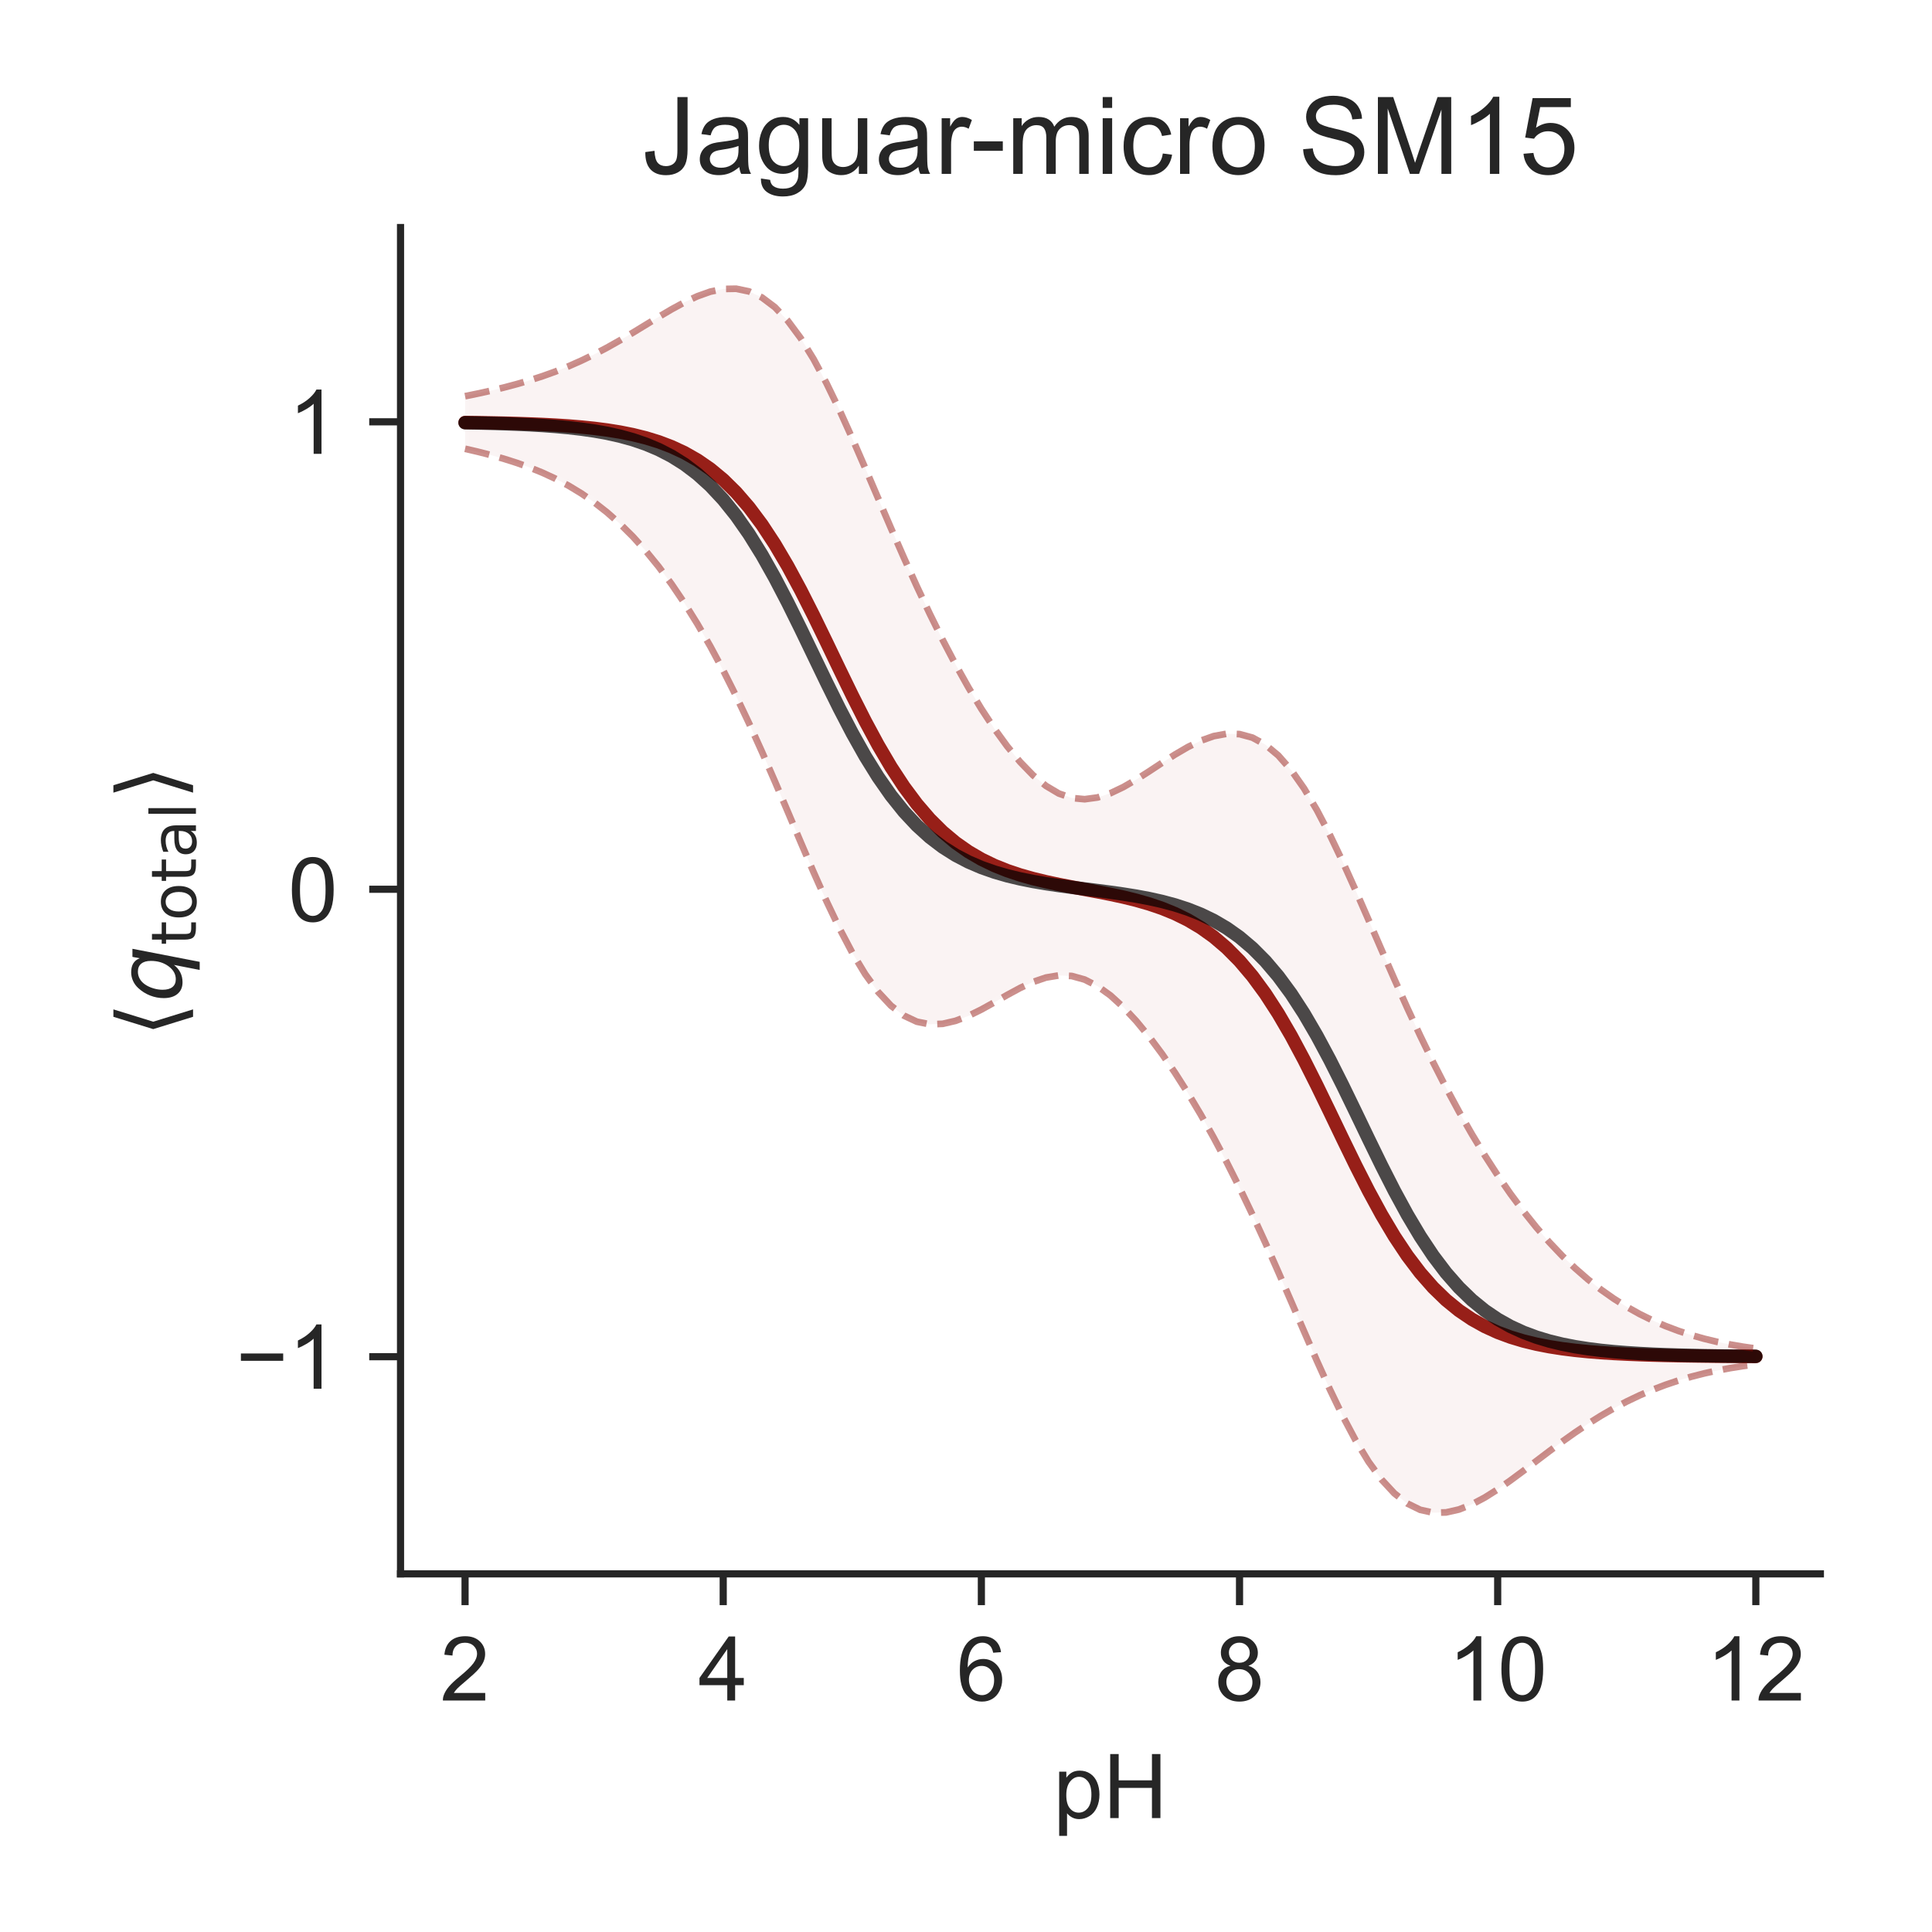<?xml version="1.0" encoding="utf-8" standalone="no"?>
<!DOCTYPE svg PUBLIC "-//W3C//DTD SVG 1.1//EN"
  "http://www.w3.org/Graphics/SVG/1.1/DTD/svg11.dtd">
<!-- Created with matplotlib (http://matplotlib.org/) -->
<svg height="216pt" version="1.1" viewBox="0 0 216 216" width="216pt" xmlns="http://www.w3.org/2000/svg" xmlns:xlink="http://www.w3.org/1999/xlink">
 <defs>
  <style type="text/css">
*{stroke-linecap:butt;stroke-linejoin:round;}
  </style>
 </defs>
 <g id="figure_1">
  <g id="patch_1">
   <path d="M 0 216 
L 216 216 
L 216 0 
L 0 0 
z
" style="fill:#ffffff;"/>
  </g>
  <g id="axes_1">
   <g id="patch_2">
    <path d="M 44.78 175.96 
L 203.52 175.96 
L 203.52 25.44 
L 44.78 25.44 
z
" style="fill:#ffffff;"/>
   </g>
   <g id="matplotlib.axis_1">
    <g id="xtick_1">
     <g id="line2d_1">
      <defs>
       <path d="M 0 0 
L 0 3.5 
" id="m039861ff55" style="stroke:#262626;stroke-width:0.8;"/>
      </defs>
      <g>
       <use style="fill:#262626;stroke:#262626;stroke-width:0.8;" x="51.995" xlink:href="#m039861ff55" y="175.96"/>
      </g>
     </g>
     <g id="text_1">
      <!-- 2 -->
      <defs>
       <path d="M 50.344 8.453 
L 50.344 0 
L 3.031 0 
Q 2.938 3.172 4.047 6.109 
Q 5.859 10.938 9.828 15.625 
Q 13.812 20.312 21.344 26.469 
Q 33.016 36.031 37.109 41.625 
Q 41.219 47.219 41.219 52.203 
Q 41.219 57.422 37.469 61 
Q 33.734 64.594 27.734 64.594 
Q 21.391 64.594 17.578 60.781 
Q 13.766 56.984 13.719 50.25 
L 4.688 51.172 
Q 5.609 61.281 11.656 66.578 
Q 17.719 71.875 27.938 71.875 
Q 38.234 71.875 44.234 66.156 
Q 50.25 60.453 50.25 52 
Q 50.25 47.703 48.484 43.547 
Q 46.734 39.406 42.656 34.812 
Q 38.578 30.219 29.109 22.219 
Q 21.188 15.578 18.938 13.203 
Q 16.703 10.844 15.234 8.453 
z
" id="ArialMT-32"/>
      </defs>
      <g style="fill:#262626;" transform="translate(49.215 190.118)scale(0.1 -0.1)">
       <use xlink:href="#ArialMT-32"/>
      </g>
     </g>
    </g>
    <g id="xtick_2">
     <g id="line2d_2">
      <g>
       <use style="fill:#262626;stroke:#262626;stroke-width:0.8;" x="80.857" xlink:href="#m039861ff55" y="175.96"/>
      </g>
     </g>
     <g id="text_2">
      <!-- 4 -->
      <defs>
       <path d="M 32.328 0 
L 32.328 17.141 
L 1.266 17.141 
L 1.266 25.203 
L 33.938 71.578 
L 41.109 71.578 
L 41.109 25.203 
L 50.781 25.203 
L 50.781 17.141 
L 41.109 17.141 
L 41.109 0 
z
M 32.328 25.203 
L 32.328 57.469 
L 9.906 25.203 
z
" id="ArialMT-34"/>
      </defs>
      <g style="fill:#262626;" transform="translate(78.077 190.118)scale(0.1 -0.1)">
       <use xlink:href="#ArialMT-34"/>
      </g>
     </g>
    </g>
    <g id="xtick_3">
     <g id="line2d_3">
      <g>
       <use style="fill:#262626;stroke:#262626;stroke-width:0.8;" x="109.719" xlink:href="#m039861ff55" y="175.96"/>
      </g>
     </g>
     <g id="text_3">
      <!-- 6 -->
      <defs>
       <path d="M 49.75 54.047 
L 41.016 53.375 
Q 39.844 58.547 37.703 60.891 
Q 34.125 64.656 28.906 64.656 
Q 24.703 64.656 21.531 62.312 
Q 17.391 59.281 14.984 53.469 
Q 12.594 47.656 12.5 36.922 
Q 15.672 41.75 20.266 44.094 
Q 24.859 46.438 29.891 46.438 
Q 38.672 46.438 44.844 39.969 
Q 51.031 33.5 51.031 23.25 
Q 51.031 16.5 48.125 10.719 
Q 45.219 4.938 40.141 1.859 
Q 35.062 -1.219 28.609 -1.219 
Q 17.625 -1.219 10.688 6.859 
Q 3.766 14.938 3.766 33.5 
Q 3.766 54.25 11.422 63.672 
Q 18.109 71.875 29.438 71.875 
Q 37.891 71.875 43.281 67.141 
Q 48.688 62.406 49.75 54.047 
z
M 13.875 23.188 
Q 13.875 18.656 15.797 14.5 
Q 17.719 10.359 21.188 8.172 
Q 24.656 6 28.469 6 
Q 34.031 6 38.031 10.484 
Q 42.047 14.984 42.047 22.703 
Q 42.047 30.125 38.078 34.391 
Q 34.125 38.672 28.125 38.672 
Q 22.172 38.672 18.016 34.391 
Q 13.875 30.125 13.875 23.188 
z
" id="ArialMT-36"/>
      </defs>
      <g style="fill:#262626;" transform="translate(106.939 190.118)scale(0.1 -0.1)">
       <use xlink:href="#ArialMT-36"/>
      </g>
     </g>
    </g>
    <g id="xtick_4">
     <g id="line2d_4">
      <g>
       <use style="fill:#262626;stroke:#262626;stroke-width:0.8;" x="138.581" xlink:href="#m039861ff55" y="175.96"/>
      </g>
     </g>
     <g id="text_4">
      <!-- 8 -->
      <defs>
       <path d="M 17.672 38.812 
Q 12.203 40.828 9.562 44.531 
Q 6.938 48.25 6.938 53.422 
Q 6.938 61.234 12.547 66.547 
Q 18.172 71.875 27.484 71.875 
Q 36.859 71.875 42.578 66.422 
Q 48.297 60.984 48.297 53.172 
Q 48.297 48.188 45.672 44.5 
Q 43.062 40.828 37.75 38.812 
Q 44.344 36.672 47.781 31.875 
Q 51.219 27.094 51.219 20.453 
Q 51.219 11.281 44.719 5.031 
Q 38.234 -1.219 27.641 -1.219 
Q 17.047 -1.219 10.547 5.047 
Q 4.047 11.328 4.047 20.703 
Q 4.047 27.688 7.594 32.391 
Q 11.141 37.109 17.672 38.812 
z
M 15.922 53.719 
Q 15.922 48.641 19.188 45.406 
Q 22.469 42.188 27.688 42.188 
Q 32.766 42.188 36.016 45.375 
Q 39.266 48.578 39.266 53.219 
Q 39.266 58.062 35.906 61.359 
Q 32.562 64.656 27.594 64.656 
Q 22.562 64.656 19.234 61.422 
Q 15.922 58.203 15.922 53.719 
z
M 13.094 20.656 
Q 13.094 16.891 14.875 13.375 
Q 16.656 9.859 20.172 7.922 
Q 23.688 6 27.734 6 
Q 34.031 6 38.125 10.047 
Q 42.234 14.109 42.234 20.359 
Q 42.234 26.703 38.016 30.859 
Q 33.797 35.016 27.438 35.016 
Q 21.234 35.016 17.156 30.906 
Q 13.094 26.812 13.094 20.656 
z
" id="ArialMT-38"/>
      </defs>
      <g style="fill:#262626;" transform="translate(135.8 190.118)scale(0.1 -0.1)">
       <use xlink:href="#ArialMT-38"/>
      </g>
     </g>
    </g>
    <g id="xtick_5">
     <g id="line2d_5">
      <g>
       <use style="fill:#262626;stroke:#262626;stroke-width:0.8;" x="167.443" xlink:href="#m039861ff55" y="175.96"/>
      </g>
     </g>
     <g id="text_5">
      <!-- 10 -->
      <defs>
       <path d="M 37.25 0 
L 28.469 0 
L 28.469 56 
Q 25.297 52.984 20.141 49.953 
Q 14.984 46.922 10.891 45.406 
L 10.891 53.906 
Q 18.266 57.375 23.781 62.297 
Q 29.297 67.234 31.594 71.875 
L 37.25 71.875 
z
" id="ArialMT-31"/>
       <path d="M 4.156 35.297 
Q 4.156 48 6.766 55.734 
Q 9.375 63.484 14.516 67.672 
Q 19.672 71.875 27.484 71.875 
Q 33.25 71.875 37.594 69.547 
Q 41.938 67.234 44.766 62.859 
Q 47.609 58.5 49.219 52.219 
Q 50.828 45.953 50.828 35.297 
Q 50.828 22.703 48.234 14.969 
Q 45.656 7.234 40.5 3 
Q 35.359 -1.219 27.484 -1.219 
Q 17.141 -1.219 11.234 6.203 
Q 4.156 15.141 4.156 35.297 
z
M 13.188 35.297 
Q 13.188 17.672 17.312 11.828 
Q 21.438 6 27.484 6 
Q 33.547 6 37.672 11.859 
Q 41.797 17.719 41.797 35.297 
Q 41.797 52.984 37.672 58.781 
Q 33.547 64.594 27.391 64.594 
Q 21.344 64.594 17.719 59.469 
Q 13.188 52.938 13.188 35.297 
z
" id="ArialMT-30"/>
      </defs>
      <g style="fill:#262626;" transform="translate(161.882 190.118)scale(0.1 -0.1)">
       <use xlink:href="#ArialMT-31"/>
       <use x="55.615" xlink:href="#ArialMT-30"/>
      </g>
     </g>
    </g>
    <g id="xtick_6">
     <g id="line2d_6">
      <g>
       <use style="fill:#262626;stroke:#262626;stroke-width:0.8;" x="196.305" xlink:href="#m039861ff55" y="175.96"/>
      </g>
     </g>
     <g id="text_6">
      <!-- 12 -->
      <g style="fill:#262626;" transform="translate(190.744 190.118)scale(0.1 -0.1)">
       <use xlink:href="#ArialMT-31"/>
       <use x="55.615" xlink:href="#ArialMT-32"/>
      </g>
     </g>
    </g>
    <g id="text_7">
     <!-- pH -->
     <defs>
      <path d="M 6.594 -19.875 
L 6.594 51.859 
L 14.594 51.859 
L 14.594 45.125 
Q 17.438 49.078 21 51.047 
Q 24.562 53.031 29.641 53.031 
Q 36.281 53.031 41.359 49.609 
Q 46.438 46.188 49.016 39.953 
Q 51.609 33.734 51.609 26.312 
Q 51.609 18.359 48.75 11.984 
Q 45.906 5.609 40.453 2.219 
Q 35.016 -1.172 29 -1.172 
Q 24.609 -1.172 21.109 0.688 
Q 17.625 2.547 15.375 5.375 
L 15.375 -19.875 
z
M 14.547 25.641 
Q 14.547 15.625 18.594 10.844 
Q 22.656 6.062 28.422 6.062 
Q 34.281 6.062 38.453 11.016 
Q 42.625 15.969 42.625 26.375 
Q 42.625 36.281 38.547 41.203 
Q 34.469 46.141 28.812 46.141 
Q 23.188 46.141 18.859 40.891 
Q 14.547 35.641 14.547 25.641 
z
" id="ArialMT-70"/>
      <path d="M 8.016 0 
L 8.016 71.578 
L 17.484 71.578 
L 17.484 42.188 
L 54.688 42.188 
L 54.688 71.578 
L 64.156 71.578 
L 64.156 0 
L 54.688 0 
L 54.688 33.734 
L 17.484 33.734 
L 17.484 0 
z
" id="ArialMT-48"/>
     </defs>
     <g style="fill:#262626;" transform="translate(117.759 203.263)scale(0.1 -0.1)">
      <use xlink:href="#ArialMT-70"/>
      <use x="55.615" xlink:href="#ArialMT-48"/>
     </g>
    </g>
   </g>
   <g id="matplotlib.axis_2">
    <g id="ytick_1">
     <g id="line2d_7">
      <defs>
       <path d="M 0 0 
L -3.5 0 
" id="m7d0595d1a7" style="stroke:#262626;stroke-width:0.8;"/>
      </defs>
      <g>
       <use style="fill:#262626;stroke:#262626;stroke-width:0.8;" x="44.78" xlink:href="#m7d0595d1a7" y="151.682"/>
      </g>
     </g>
     <g id="text_8">
      <!-- −1 -->
      <defs>
       <path d="M 52.828 31.203 
L 5.562 31.203 
L 5.562 39.406 
L 52.828 39.406 
z
" id="ArialMT-2212"/>
      </defs>
      <g style="fill:#262626;" transform="translate(26.378 155.261)scale(0.1 -0.1)">
       <use xlink:href="#ArialMT-2212"/>
       <use x="58.398" xlink:href="#ArialMT-31"/>
      </g>
     </g>
    </g>
    <g id="ytick_2">
     <g id="line2d_8">
      <g>
       <use style="fill:#262626;stroke:#262626;stroke-width:0.8;" x="44.78" xlink:href="#m7d0595d1a7" y="99.422"/>
      </g>
     </g>
     <g id="text_9">
      <!-- 0 -->
      <g style="fill:#262626;" transform="translate(32.219 103.001)scale(0.1 -0.1)">
       <use xlink:href="#ArialMT-30"/>
      </g>
     </g>
    </g>
    <g id="ytick_3">
     <g id="line2d_9">
      <g>
       <use style="fill:#262626;stroke:#262626;stroke-width:0.8;" x="44.78" xlink:href="#m7d0595d1a7" y="47.161"/>
      </g>
     </g>
     <g id="text_10">
      <!-- 1 -->
      <g style="fill:#262626;" transform="translate(32.219 50.74)scale(0.1 -0.1)">
       <use xlink:href="#ArialMT-31"/>
      </g>
     </g>
    </g>
    <g id="text_11">
     <!-- $\langle q_\mathsf{total} \rangle$ -->
     <defs>
      <path d="M 8.938 31.344 
L 22.703 75.875 
L 31 75.875 
L 17.234 31.344 
L 31 -13.188 
L 22.703 -13.188 
z
" id="DejaVuSans-27e8"/>
      <path d="M 41.703 8.203 
Q 38.094 3.469 33.172 1.016 
Q 28.266 -1.422 22.312 -1.422 
Q 14.016 -1.422 9.297 4.172 
Q 4.594 9.766 4.594 19.578 
Q 4.594 27.484 7.5 34.859 
Q 10.406 42.234 15.828 48.094 
Q 19.344 51.906 23.906 53.953 
Q 28.469 56 33.5 56 
Q 39.547 56 43.453 53.609 
Q 47.359 51.219 49.125 46.391 
L 50.688 54.594 
L 59.719 54.594 
L 45.125 -20.609 
L 36.078 -20.609 
z
M 13.922 20.906 
Q 13.922 13.672 16.938 9.891 
Q 19.969 6.109 25.688 6.109 
Q 34.188 6.109 40.188 14.234 
Q 46.188 22.359 46.188 33.984 
Q 46.188 41.016 43.078 44.75 
Q 39.984 48.484 34.188 48.484 
Q 29.938 48.484 26.312 46.5 
Q 22.703 44.531 20.016 40.719 
Q 17.188 36.719 15.547 31.344 
Q 13.922 25.984 13.922 20.906 
z
" id="DejaVuSans-Oblique-71"/>
      <path d="M 18.312 70.219 
L 18.312 54.688 
L 36.812 54.688 
L 36.812 47.703 
L 18.312 47.703 
L 18.312 18.016 
Q 18.312 11.328 20.141 9.422 
Q 21.969 7.516 27.594 7.516 
L 36.812 7.516 
L 36.812 0 
L 27.594 0 
Q 17.188 0 13.234 3.875 
Q 9.281 7.766 9.281 18.016 
L 9.281 47.703 
L 2.688 47.703 
L 2.688 54.688 
L 9.281 54.688 
L 9.281 70.219 
z
" id="DejaVuSans-74"/>
      <path d="M 30.609 48.391 
Q 23.391 48.391 19.188 42.75 
Q 14.984 37.109 14.984 27.297 
Q 14.984 17.484 19.156 11.844 
Q 23.344 6.203 30.609 6.203 
Q 37.797 6.203 41.984 11.859 
Q 46.188 17.531 46.188 27.297 
Q 46.188 37.016 41.984 42.703 
Q 37.797 48.391 30.609 48.391 
z
M 30.609 56 
Q 42.328 56 49.016 48.375 
Q 55.719 40.766 55.719 27.297 
Q 55.719 13.875 49.016 6.219 
Q 42.328 -1.422 30.609 -1.422 
Q 18.844 -1.422 12.172 6.219 
Q 5.516 13.875 5.516 27.297 
Q 5.516 40.766 12.172 48.375 
Q 18.844 56 30.609 56 
z
" id="DejaVuSans-6f"/>
      <path d="M 34.281 27.484 
Q 23.391 27.484 19.188 25 
Q 14.984 22.516 14.984 16.5 
Q 14.984 11.719 18.141 8.906 
Q 21.297 6.109 26.703 6.109 
Q 34.188 6.109 38.703 11.406 
Q 43.219 16.703 43.219 25.484 
L 43.219 27.484 
z
M 52.203 31.203 
L 52.203 0 
L 43.219 0 
L 43.219 8.297 
Q 40.141 3.328 35.547 0.953 
Q 30.953 -1.422 24.312 -1.422 
Q 15.922 -1.422 10.953 3.297 
Q 6 8.016 6 15.922 
Q 6 25.141 12.172 29.828 
Q 18.359 34.516 30.609 34.516 
L 43.219 34.516 
L 43.219 35.406 
Q 43.219 41.609 39.141 45 
Q 35.062 48.391 27.688 48.391 
Q 23 48.391 18.547 47.266 
Q 14.109 46.141 10.016 43.891 
L 10.016 52.203 
Q 14.938 54.109 19.578 55.047 
Q 24.219 56 28.609 56 
Q 40.484 56 46.344 49.844 
Q 52.203 43.703 52.203 31.203 
z
" id="DejaVuSans-61"/>
      <path d="M 9.422 75.984 
L 18.406 75.984 
L 18.406 0 
L 9.422 0 
z
" id="DejaVuSans-6c"/>
      <path d="M 30.078 31.344 
L 16.312 -13.188 
L 8.016 -13.188 
L 21.781 31.344 
L 8.016 75.875 
L 16.312 75.875 
z
" id="DejaVuSans-27e9"/>
     </defs>
     <g style="fill:#262626;" transform="translate(20.278 115.95)rotate(-90)scale(0.1 -0.1)">
      <use transform="translate(0 0.125)" xlink:href="#DejaVuSans-27e8"/>
      <use transform="translate(39.014 0.125)" xlink:href="#DejaVuSans-Oblique-71"/>
      <use transform="translate(102.49 -16.281)scale(0.7)" xlink:href="#DejaVuSans-74"/>
      <use transform="translate(129.937 -16.281)scale(0.7)" xlink:href="#DejaVuSans-6f"/>
      <use transform="translate(172.764 -16.281)scale(0.7)" xlink:href="#DejaVuSans-74"/>
      <use transform="translate(200.21 -16.281)scale(0.7)" xlink:href="#DejaVuSans-61"/>
      <use transform="translate(243.105 -16.281)scale(0.7)" xlink:href="#DejaVuSans-6c"/>
      <use transform="translate(265.288 0.125)" xlink:href="#DejaVuSans-27e9"/>
     </g>
    </g>
   </g>
   <g id="PolyCollection_1">
    <defs>
     <path d="M 51.995 -171.704 
L 51.995 -165.826 
L 53.439 -165.492 
L 54.882 -165.123 
L 56.325 -164.713 
L 57.768 -164.254 
L 59.211 -163.737 
L 60.654 -163.15 
L 62.097 -162.481 
L 63.54 -161.717 
L 64.983 -160.843 
L 66.426 -159.847 
L 67.869 -158.716 
L 69.313 -157.439 
L 70.756 -156.007 
L 72.199 -154.41 
L 73.642 -152.641 
L 75.085 -150.694 
L 76.528 -148.563 
L 77.971 -146.245 
L 79.414 -143.74 
L 80.857 -141.048 
L 82.3 -138.178 
L 83.743 -135.139 
L 85.187 -131.952 
L 86.63 -128.646 
L 88.073 -125.262 
L 89.516 -121.855 
L 90.959 -118.494 
L 92.402 -115.256 
L 93.845 -112.224 
L 95.288 -109.478 
L 96.731 -107.088 
L 98.174 -105.105 
L 99.617 -103.558 
L 101.061 -102.453 
L 102.504 -101.774 
L 103.947 -101.484 
L 105.39 -101.536 
L 106.833 -101.87 
L 108.276 -102.425 
L 109.719 -103.135 
L 111.162 -103.935 
L 112.605 -104.76 
L 114.048 -105.543 
L 115.491 -106.215 
L 116.935 -106.707 
L 118.378 -106.948 
L 119.821 -106.884 
L 121.264 -106.484 
L 122.707 -105.75 
L 124.15 -104.707 
L 125.593 -103.395 
L 127.036 -101.849 
L 128.479 -100.099 
L 129.922 -98.165 
L 131.365 -96.062 
L 132.809 -93.799 
L 134.252 -91.379 
L 135.695 -88.807 
L 137.138 -86.084 
L 138.581 -83.213 
L 140.024 -80.2 
L 141.467 -77.059 
L 142.91 -73.811 
L 144.353 -70.491 
L 145.796 -67.148 
L 147.239 -63.845 
L 148.683 -60.658 
L 150.126 -57.666 
L 151.569 -54.948 
L 153.012 -52.572 
L 154.455 -50.59 
L 155.898 -49.033 
L 157.341 -47.907 
L 158.784 -47.2 
L 160.227 -46.882 
L 161.67 -46.911 
L 163.113 -47.237 
L 164.557 -47.81 
L 166 -48.576 
L 167.443 -49.486 
L 168.886 -50.497 
L 170.329 -51.567 
L 171.772 -52.663 
L 173.215 -53.757 
L 174.658 -54.824 
L 176.101 -55.848 
L 177.544 -56.816 
L 178.987 -57.719 
L 180.431 -58.553 
L 181.874 -59.314 
L 183.317 -60.003 
L 184.76 -60.622 
L 186.203 -61.173 
L 187.646 -61.659 
L 189.089 -62.084 
L 190.532 -62.453 
L 191.975 -62.771 
L 193.418 -63.042 
L 194.861 -63.271 
L 196.305 -63.463 
L 196.305 -65.23 
L 196.305 -65.23 
L 194.861 -65.437 
L 193.418 -65.685 
L 191.975 -65.979 
L 190.532 -66.327 
L 189.089 -66.733 
L 187.646 -67.205 
L 186.203 -67.75 
L 184.76 -68.375 
L 183.317 -69.087 
L 181.874 -69.893 
L 180.431 -70.801 
L 178.987 -71.819 
L 177.544 -72.953 
L 176.101 -74.211 
L 174.658 -75.597 
L 173.215 -77.117 
L 171.772 -78.774 
L 170.329 -80.571 
L 168.886 -82.511 
L 167.443 -84.594 
L 166 -86.823 
L 164.557 -89.2 
L 163.113 -91.727 
L 161.67 -94.403 
L 160.227 -97.229 
L 158.784 -100.199 
L 157.341 -103.301 
L 155.898 -106.516 
L 154.455 -109.81 
L 153.012 -113.136 
L 151.569 -116.435 
L 150.126 -119.635 
L 148.683 -122.655 
L 147.239 -125.417 
L 145.796 -127.852 
L 144.353 -129.904 
L 142.91 -131.54 
L 141.467 -132.746 
L 140.024 -133.532 
L 138.581 -133.925 
L 137.138 -133.964 
L 135.695 -133.701 
L 134.252 -133.188 
L 132.809 -132.482 
L 131.365 -131.64 
L 129.922 -130.716 
L 128.479 -129.765 
L 127.036 -128.842 
L 125.593 -128.005 
L 124.15 -127.316 
L 122.707 -126.841 
L 121.264 -126.646 
L 119.821 -126.784 
L 118.378 -127.283 
L 116.935 -128.141 
L 115.491 -129.331 
L 114.048 -130.818 
L 112.605 -132.566 
L 111.162 -134.548 
L 109.719 -136.743 
L 108.276 -139.135 
L 106.833 -141.712 
L 105.39 -144.464 
L 103.947 -147.379 
L 102.504 -150.443 
L 101.061 -153.639 
L 99.617 -156.936 
L 98.174 -160.296 
L 96.731 -163.668 
L 95.288 -166.987 
L 93.845 -170.176 
L 92.402 -173.157 
L 90.959 -175.853 
L 89.516 -178.196 
L 88.073 -180.139 
L 86.63 -181.656 
L 85.187 -182.742 
L 83.743 -183.418 
L 82.3 -183.718 
L 80.857 -183.692 
L 79.414 -183.393 
L 77.971 -182.879 
L 76.528 -182.204 
L 75.085 -181.419 
L 73.642 -180.567 
L 72.199 -179.685 
L 70.756 -178.805 
L 69.313 -177.949 
L 67.869 -177.135 
L 66.426 -176.375 
L 64.983 -175.675 
L 63.54 -175.037 
L 62.097 -174.461 
L 60.654 -173.942 
L 59.211 -173.475 
L 57.768 -173.053 
L 56.325 -172.671 
L 54.882 -172.321 
L 53.439 -172 
L 51.995 -171.704 
z
" id="mb3806c5f4c" style="stroke:#ffffff;stroke-opacity:0.05;"/>
    </defs>
    <g clip-path="url(#pe4ddaecd48)">
     <use style="fill:#8c0800;fill-opacity:0.05;stroke:#ffffff;stroke-opacity:0.05;" x="0" xlink:href="#mb3806c5f4c" y="216"/>
    </g>
   </g>
   <g id="line2d_10">
    <path clip-path="url(#pe4ddaecd48)" d="M 51.995 47.235 
L 53.439 47.254 
L 54.882 47.278 
L 56.325 47.308 
L 57.768 47.346 
L 59.211 47.394 
L 60.654 47.454 
L 62.097 47.529 
L 63.54 47.623 
L 64.983 47.741 
L 66.426 47.889 
L 67.869 48.074 
L 69.313 48.306 
L 70.756 48.594 
L 72.199 48.952 
L 73.642 49.396 
L 75.085 49.944 
L 76.528 50.617 
L 77.971 51.438 
L 79.414 52.434 
L 80.857 53.63 
L 82.3 55.052 
L 83.743 56.721 
L 85.187 58.653 
L 86.63 60.849 
L 88.073 63.299 
L 89.516 65.974 
L 90.959 68.827 
L 92.402 71.793 
L 93.845 74.8 
L 95.288 77.768 
L 96.731 80.622 
L 98.174 83.299 
L 99.617 85.753 
L 101.061 87.954 
L 102.504 89.891 
L 103.947 91.569 
L 105.39 93 
L 106.833 94.209 
L 108.276 95.22 
L 109.719 96.061 
L 111.162 96.759 
L 112.605 97.337 
L 114.048 97.82 
L 115.491 98.227 
L 116.935 98.576 
L 118.378 98.884 
L 119.821 99.166 
L 121.264 99.435 
L 122.707 99.705 
L 124.15 99.988 
L 125.593 100.3 
L 127.036 100.654 
L 128.479 101.068 
L 129.922 101.559 
L 131.365 102.149 
L 132.809 102.86 
L 134.252 103.716 
L 135.695 104.746 
L 137.138 105.976 
L 138.581 107.431 
L 140.024 109.134 
L 141.467 111.098 
L 142.91 113.325 
L 144.353 115.802 
L 145.796 118.5 
L 147.239 121.369 
L 148.683 124.344 
L 150.126 127.35 
L 151.569 130.308 
L 153.012 133.146 
L 154.455 135.8 
L 155.898 138.226 
L 157.341 140.396 
L 158.784 142.301 
L 160.227 143.945 
L 161.67 145.343 
L 163.113 146.518 
L 164.557 147.495 
L 166 148.3 
L 167.443 148.96 
L 168.886 149.496 
L 170.329 149.931 
L 171.772 150.281 
L 173.215 150.563 
L 174.658 150.789 
L 176.101 150.971 
L 177.544 151.115 
L 178.987 151.231 
L 180.431 151.323 
L 181.874 151.396 
L 183.317 151.455 
L 184.76 151.502 
L 186.203 151.539 
L 187.646 151.568 
L 189.089 151.591 
L 190.532 151.61 
L 191.975 151.625 
L 193.418 151.637 
L 194.861 151.646 
L 196.305 151.653 
" style="fill:none;opacity:0.9;stroke:#8c0800;stroke-linecap:round;stroke-width:1.5;"/>
   </g>
   <g id="line2d_11">
    <path clip-path="url(#pe4ddaecd48)" d="M 51.995 47.265 
L 53.439 47.292 
L 54.882 47.326 
L 56.325 47.369 
L 57.768 47.422 
L 59.211 47.489 
L 60.654 47.573 
L 62.097 47.679 
L 63.54 47.811 
L 64.983 47.977 
L 66.426 48.184 
L 67.869 48.442 
L 69.313 48.763 
L 70.756 49.162 
L 72.199 49.656 
L 73.642 50.263 
L 75.085 51.007 
L 76.528 51.912 
L 77.971 53.005 
L 79.414 54.311 
L 80.857 55.854 
L 82.3 57.653 
L 83.743 59.717 
L 85.187 62.043 
L 86.63 64.61 
L 88.073 67.38 
L 89.516 70.298 
L 90.959 73.294 
L 92.402 76.29 
L 93.845 79.208 
L 95.288 81.979 
L 96.731 84.548 
L 98.174 86.875 
L 99.617 88.941 
L 101.061 90.744 
L 102.504 92.291 
L 103.947 93.602 
L 105.39 94.701 
L 106.833 95.614 
L 108.276 96.368 
L 109.719 96.987 
L 111.162 97.496 
L 112.605 97.915 
L 114.048 98.261 
L 115.491 98.55 
L 116.935 98.795 
L 118.378 99.01 
L 119.821 99.203 
L 121.264 99.386 
L 122.707 99.566 
L 124.15 99.754 
L 125.593 99.959 
L 127.036 100.191 
L 128.479 100.461 
L 129.922 100.783 
L 131.365 101.17 
L 132.809 101.641 
L 134.252 102.213 
L 135.695 102.911 
L 137.138 103.757 
L 138.581 104.778 
L 140.024 106.001 
L 141.467 107.451 
L 142.91 109.15 
L 144.353 111.11 
L 145.796 113.334 
L 147.239 115.81 
L 148.683 118.506 
L 150.126 121.373 
L 151.569 124.347 
L 153.012 127.352 
L 154.455 130.31 
L 155.898 133.147 
L 157.341 135.801 
L 158.784 138.226 
L 160.227 140.396 
L 161.67 142.301 
L 163.113 143.945 
L 164.557 145.343 
L 166 146.518 
L 167.443 147.495 
L 168.886 148.301 
L 170.329 148.96 
L 171.772 149.496 
L 173.215 149.931 
L 174.658 150.281 
L 176.101 150.563 
L 177.544 150.789 
L 178.987 150.971 
L 180.431 151.115 
L 181.874 151.231 
L 183.317 151.323 
L 184.76 151.397 
L 186.203 151.455 
L 187.646 151.502 
L 189.089 151.539 
L 190.532 151.568 
L 191.975 151.591 
L 193.418 151.61 
L 194.861 151.625 
L 196.305 151.637 
" style="fill:none;opacity:0.7;stroke:#000000;stroke-linecap:round;stroke-width:1.5;"/>
   </g>
   <g id="line2d_12">
    <path clip-path="url(#pe4ddaecd48)" d="M 51.995 44.296 
L 53.439 44 
L 54.882 43.679 
L 56.325 43.329 
L 57.768 42.947 
L 59.211 42.525 
L 60.654 42.058 
L 62.097 41.539 
L 63.54 40.963 
L 64.983 40.325 
L 66.426 39.625 
L 67.869 38.865 
L 69.313 38.051 
L 70.756 37.195 
L 72.199 36.315 
L 73.642 35.433 
L 75.085 34.581 
L 76.528 33.796 
L 77.971 33.121 
L 79.414 32.607 
L 80.857 32.308 
L 82.3 32.282 
L 83.743 32.582 
L 85.187 33.258 
L 86.63 34.344 
L 88.073 35.861 
L 89.516 37.804 
L 90.959 40.147 
L 92.402 42.843 
L 93.845 45.824 
L 95.288 49.013 
L 96.731 52.332 
L 98.174 55.704 
L 99.617 59.064 
L 101.061 62.361 
L 102.504 65.557 
L 103.947 68.621 
L 105.39 71.536 
L 106.833 74.288 
L 108.276 76.865 
L 109.719 79.257 
L 111.162 81.452 
L 112.605 83.434 
L 114.048 85.182 
L 115.491 86.669 
L 116.935 87.859 
L 118.378 88.717 
L 119.821 89.216 
L 121.264 89.354 
L 122.707 89.159 
L 124.15 88.684 
L 125.593 87.995 
L 127.036 87.158 
L 128.479 86.235 
L 129.922 85.284 
L 131.365 84.36 
L 132.809 83.518 
L 134.252 82.812 
L 135.695 82.299 
L 137.138 82.036 
L 138.581 82.075 
L 140.024 82.468 
L 141.467 83.254 
L 142.91 84.46 
L 144.353 86.096 
L 145.796 88.148 
L 147.239 90.583 
L 148.683 93.345 
L 150.126 96.365 
L 151.569 99.565 
L 153.012 102.864 
L 154.455 106.19 
L 155.898 109.484 
L 157.341 112.699 
L 158.784 115.801 
L 160.227 118.771 
L 161.67 121.597 
L 163.113 124.273 
L 164.557 126.8 
L 166 129.177 
L 167.443 131.406 
L 168.886 133.489 
L 170.329 135.429 
L 171.772 137.226 
L 173.215 138.883 
L 174.658 140.403 
L 176.101 141.789 
L 177.544 143.047 
L 178.987 144.181 
L 180.431 145.199 
L 181.874 146.107 
L 183.317 146.913 
L 184.76 147.625 
L 186.203 148.25 
L 187.646 148.795 
L 189.089 149.267 
L 190.532 149.673 
L 191.975 150.021 
L 193.418 150.315 
L 194.861 150.563 
L 196.305 150.77 
" style="fill:none;opacity:0.45;stroke:#8c0800;stroke-dasharray:2.775,1.2;stroke-dashoffset:0;stroke-width:0.75;"/>
   </g>
   <g id="line2d_13">
    <path clip-path="url(#pe4ddaecd48)" d="M 51.995 50.174 
L 53.439 50.508 
L 54.882 50.877 
L 56.325 51.287 
L 57.768 51.746 
L 59.211 52.263 
L 60.654 52.85 
L 62.097 53.519 
L 63.54 54.283 
L 64.983 55.157 
L 66.426 56.153 
L 67.869 57.284 
L 69.313 58.561 
L 70.756 59.993 
L 72.199 61.59 
L 73.642 63.359 
L 75.085 65.306 
L 76.528 67.437 
L 77.971 69.755 
L 79.414 72.26 
L 80.857 74.952 
L 82.3 77.822 
L 83.743 80.861 
L 85.187 84.048 
L 86.63 87.354 
L 88.073 90.738 
L 89.516 94.145 
L 90.959 97.506 
L 92.402 100.744 
L 93.845 103.776 
L 95.288 106.522 
L 96.731 108.912 
L 98.174 110.895 
L 99.617 112.442 
L 101.061 113.547 
L 102.504 114.226 
L 103.947 114.516 
L 105.39 114.464 
L 106.833 114.13 
L 108.276 113.575 
L 109.719 112.865 
L 111.162 112.065 
L 112.605 111.24 
L 114.048 110.457 
L 115.491 109.785 
L 116.935 109.293 
L 118.378 109.052 
L 119.821 109.116 
L 121.264 109.516 
L 122.707 110.25 
L 124.15 111.293 
L 125.593 112.605 
L 127.036 114.151 
L 128.479 115.901 
L 129.922 117.835 
L 131.365 119.938 
L 132.809 122.201 
L 134.252 124.621 
L 135.695 127.193 
L 137.138 129.916 
L 138.581 132.787 
L 140.024 135.8 
L 141.467 138.941 
L 142.91 142.189 
L 144.353 145.509 
L 145.796 148.852 
L 147.239 152.155 
L 148.683 155.342 
L 150.126 158.334 
L 151.569 161.052 
L 153.012 163.428 
L 154.455 165.41 
L 155.898 166.967 
L 157.341 168.093 
L 158.784 168.8 
L 160.227 169.118 
L 161.67 169.089 
L 163.113 168.763 
L 164.557 168.19 
L 166 167.424 
L 167.443 166.514 
L 168.886 165.503 
L 170.329 164.433 
L 171.772 163.337 
L 173.215 162.243 
L 174.658 161.176 
L 176.101 160.152 
L 177.544 159.184 
L 178.987 158.281 
L 180.431 157.447 
L 181.874 156.686 
L 183.317 155.997 
L 184.76 155.378 
L 186.203 154.827 
L 187.646 154.341 
L 189.089 153.916 
L 190.532 153.547 
L 191.975 153.229 
L 193.418 152.958 
L 194.861 152.729 
L 196.305 152.537 
" style="fill:none;opacity:0.45;stroke:#8c0800;stroke-dasharray:2.775,1.2;stroke-dashoffset:0;stroke-width:0.75;"/>
   </g>
   <g id="patch_3">
    <path d="M 44.78 175.96 
L 44.78 25.44 
" style="fill:none;stroke:#262626;stroke-linecap:square;stroke-linejoin:miter;stroke-width:0.8;"/>
   </g>
   <g id="patch_4">
    <path d="M 44.78 175.96 
L 203.52 175.96 
" style="fill:none;stroke:#262626;stroke-linecap:square;stroke-linejoin:miter;stroke-width:0.8;"/>
   </g>
   <g id="text_12">
    <!-- Jaguar-micro SM15 -->
    <defs>
     <path d="M 2.875 20.312 
L 11.422 21.484 
Q 11.766 13.281 14.5 10.25 
Q 17.234 7.234 22.078 7.234 
Q 25.641 7.234 28.219 8.859 
Q 30.812 10.5 31.781 13.297 
Q 32.766 16.109 32.766 22.266 
L 32.766 71.578 
L 42.234 71.578 
L 42.234 22.797 
Q 42.234 13.812 40.062 8.875 
Q 37.891 3.953 33.172 1.359 
Q 28.469 -1.219 22.125 -1.219 
Q 12.703 -1.219 7.688 4.203 
Q 2.688 9.625 2.875 20.312 
z
" id="ArialMT-4a"/>
     <path d="M 40.438 6.391 
Q 35.547 2.25 31.031 0.531 
Q 26.516 -1.172 21.344 -1.172 
Q 12.797 -1.172 8.203 3 
Q 3.609 7.172 3.609 13.672 
Q 3.609 17.484 5.344 20.625 
Q 7.078 23.781 9.891 25.688 
Q 12.703 27.594 16.219 28.562 
Q 18.797 29.25 24.031 29.891 
Q 34.672 31.156 39.703 32.906 
Q 39.75 34.719 39.75 35.203 
Q 39.75 40.578 37.25 42.781 
Q 33.891 45.75 27.25 45.75 
Q 21.047 45.75 18.094 43.578 
Q 15.141 41.406 13.719 35.891 
L 5.125 37.062 
Q 6.297 42.578 8.984 45.969 
Q 11.672 49.359 16.75 51.188 
Q 21.828 53.031 28.516 53.031 
Q 35.156 53.031 39.297 51.469 
Q 43.453 49.906 45.406 47.531 
Q 47.359 45.172 48.141 41.547 
Q 48.578 39.312 48.578 33.453 
L 48.578 21.734 
Q 48.578 9.469 49.141 6.219 
Q 49.703 2.984 51.375 0 
L 42.188 0 
Q 40.828 2.734 40.438 6.391 
z
M 39.703 26.031 
Q 34.906 24.078 25.344 22.703 
Q 19.922 21.922 17.672 20.938 
Q 15.438 19.969 14.203 18.094 
Q 12.984 16.219 12.984 13.922 
Q 12.984 10.406 15.641 8.062 
Q 18.312 5.719 23.438 5.719 
Q 28.516 5.719 32.469 7.938 
Q 36.422 10.156 38.281 14.016 
Q 39.703 17 39.703 22.797 
z
" id="ArialMT-61"/>
     <path d="M 4.984 -4.297 
L 13.531 -5.562 
Q 14.062 -9.516 16.5 -11.328 
Q 19.781 -13.766 25.438 -13.766 
Q 31.547 -13.766 34.859 -11.328 
Q 38.188 -8.891 39.359 -4.5 
Q 40.047 -1.812 39.984 6.781 
Q 34.234 0 25.641 0 
Q 14.938 0 9.078 7.719 
Q 3.219 15.438 3.219 26.219 
Q 3.219 33.641 5.906 39.906 
Q 8.594 46.188 13.688 49.609 
Q 18.797 53.031 25.688 53.031 
Q 34.859 53.031 40.828 45.609 
L 40.828 51.859 
L 48.922 51.859 
L 48.922 7.031 
Q 48.922 -5.078 46.453 -10.125 
Q 44 -15.188 38.641 -18.109 
Q 33.297 -21.047 25.484 -21.047 
Q 16.219 -21.047 10.5 -16.875 
Q 4.781 -12.703 4.984 -4.297 
z
M 12.25 26.859 
Q 12.25 16.656 16.297 11.969 
Q 20.359 7.281 26.469 7.281 
Q 32.516 7.281 36.609 11.938 
Q 40.719 16.609 40.719 26.562 
Q 40.719 36.078 36.5 40.906 
Q 32.281 45.75 26.312 45.75 
Q 20.453 45.75 16.344 40.984 
Q 12.25 36.234 12.25 26.859 
z
" id="ArialMT-67"/>
     <path d="M 40.578 0 
L 40.578 7.625 
Q 34.516 -1.172 24.125 -1.172 
Q 19.531 -1.172 15.547 0.578 
Q 11.578 2.344 9.641 5 
Q 7.719 7.672 6.938 11.531 
Q 6.391 14.109 6.391 19.734 
L 6.391 51.859 
L 15.188 51.859 
L 15.188 23.094 
Q 15.188 16.219 15.719 13.812 
Q 16.547 10.359 19.234 8.375 
Q 21.922 6.391 25.875 6.391 
Q 29.828 6.391 33.297 8.422 
Q 36.766 10.453 38.203 13.938 
Q 39.656 17.438 39.656 24.078 
L 39.656 51.859 
L 48.438 51.859 
L 48.438 0 
z
" id="ArialMT-75"/>
     <path d="M 6.5 0 
L 6.5 51.859 
L 14.406 51.859 
L 14.406 44 
Q 17.438 49.516 20 51.266 
Q 22.562 53.031 25.641 53.031 
Q 30.078 53.031 34.672 50.203 
L 31.641 42.047 
Q 28.422 43.953 25.203 43.953 
Q 22.312 43.953 20.016 42.219 
Q 17.719 40.484 16.75 37.406 
Q 15.281 32.719 15.281 27.156 
L 15.281 0 
z
" id="ArialMT-72"/>
     <path d="M 3.172 21.484 
L 3.172 30.328 
L 30.172 30.328 
L 30.172 21.484 
z
" id="ArialMT-2d"/>
     <path d="M 6.594 0 
L 6.594 51.859 
L 14.453 51.859 
L 14.453 44.578 
Q 16.891 48.391 20.938 50.703 
Q 25 53.031 30.172 53.031 
Q 35.938 53.031 39.625 50.641 
Q 43.312 48.25 44.828 43.953 
Q 50.984 53.031 60.844 53.031 
Q 68.562 53.031 72.703 48.75 
Q 76.859 44.484 76.859 35.594 
L 76.859 0 
L 68.109 0 
L 68.109 32.672 
Q 68.109 37.938 67.25 40.25 
Q 66.406 42.578 64.156 43.984 
Q 61.922 45.406 58.891 45.406 
Q 53.422 45.406 49.797 41.766 
Q 46.188 38.141 46.188 30.125 
L 46.188 0 
L 37.406 0 
L 37.406 33.688 
Q 37.406 39.547 35.25 42.469 
Q 33.109 45.406 28.219 45.406 
Q 24.516 45.406 21.359 43.453 
Q 18.219 41.5 16.797 37.734 
Q 15.375 33.984 15.375 26.906 
L 15.375 0 
z
" id="ArialMT-6d"/>
     <path d="M 6.641 61.469 
L 6.641 71.578 
L 15.438 71.578 
L 15.438 61.469 
z
M 6.641 0 
L 6.641 51.859 
L 15.438 51.859 
L 15.438 0 
z
" id="ArialMT-69"/>
     <path d="M 40.438 19 
L 49.078 17.875 
Q 47.656 8.938 41.812 3.875 
Q 35.984 -1.172 27.484 -1.172 
Q 16.844 -1.172 10.375 5.781 
Q 3.906 12.75 3.906 25.734 
Q 3.906 34.125 6.688 40.422 
Q 9.469 46.734 15.156 49.875 
Q 20.844 53.031 27.547 53.031 
Q 35.984 53.031 41.359 48.75 
Q 46.734 44.484 48.25 36.625 
L 39.703 35.297 
Q 38.484 40.531 35.375 43.156 
Q 32.281 45.797 27.875 45.797 
Q 21.234 45.797 17.078 41.031 
Q 12.938 36.281 12.938 25.984 
Q 12.938 15.531 16.938 10.797 
Q 20.953 6.062 27.391 6.062 
Q 32.562 6.062 36.031 9.234 
Q 39.5 12.406 40.438 19 
z
" id="ArialMT-63"/>
     <path d="M 3.328 25.922 
Q 3.328 40.328 11.328 47.266 
Q 18.016 53.031 27.641 53.031 
Q 38.328 53.031 45.109 46.016 
Q 51.906 39.016 51.906 26.656 
Q 51.906 16.656 48.906 10.906 
Q 45.906 5.172 40.156 2 
Q 34.422 -1.172 27.641 -1.172 
Q 16.75 -1.172 10.031 5.812 
Q 3.328 12.797 3.328 25.922 
z
M 12.359 25.922 
Q 12.359 15.969 16.703 11.016 
Q 21.047 6.062 27.641 6.062 
Q 34.188 6.062 38.531 11.031 
Q 42.875 16.016 42.875 26.219 
Q 42.875 35.844 38.5 40.797 
Q 34.125 45.75 27.641 45.75 
Q 21.047 45.75 16.703 40.812 
Q 12.359 35.891 12.359 25.922 
z
" id="ArialMT-6f"/>
     <path id="ArialMT-20"/>
     <path d="M 4.5 23 
L 13.422 23.781 
Q 14.062 18.406 16.375 14.969 
Q 18.703 11.531 23.578 9.406 
Q 28.469 7.281 34.578 7.281 
Q 39.984 7.281 44.141 8.891 
Q 48.297 10.5 50.312 13.297 
Q 52.344 16.109 52.344 19.438 
Q 52.344 22.797 50.391 25.312 
Q 48.438 27.828 43.953 29.547 
Q 41.062 30.672 31.203 33.031 
Q 21.344 35.406 17.391 37.5 
Q 12.25 40.188 9.734 44.156 
Q 7.234 48.141 7.234 53.078 
Q 7.234 58.5 10.297 63.203 
Q 13.375 67.922 19.281 70.359 
Q 25.203 72.797 32.422 72.797 
Q 40.375 72.797 46.453 70.234 
Q 52.547 67.672 55.812 62.688 
Q 59.078 57.719 59.328 51.422 
L 50.25 50.734 
Q 49.516 57.516 45.281 60.984 
Q 41.062 64.453 32.812 64.453 
Q 24.219 64.453 20.281 61.297 
Q 16.359 58.156 16.359 53.719 
Q 16.359 49.859 19.141 47.359 
Q 21.875 44.875 33.422 42.266 
Q 44.969 39.656 49.266 37.703 
Q 55.516 34.812 58.484 30.391 
Q 61.469 25.984 61.469 20.219 
Q 61.469 14.5 58.203 9.438 
Q 54.938 4.391 48.797 1.578 
Q 42.672 -1.219 35.016 -1.219 
Q 25.297 -1.219 18.719 1.609 
Q 12.156 4.438 8.422 10.125 
Q 4.688 15.828 4.5 23 
z
" id="ArialMT-53"/>
     <path d="M 7.422 0 
L 7.422 71.578 
L 21.688 71.578 
L 38.625 20.906 
Q 40.969 13.812 42.047 10.297 
Q 43.266 14.203 45.844 21.781 
L 62.984 71.578 
L 75.734 71.578 
L 75.734 0 
L 66.609 0 
L 66.609 59.906 
L 45.797 0 
L 37.25 0 
L 16.547 60.938 
L 16.547 0 
z
" id="ArialMT-4d"/>
     <path d="M 4.156 18.75 
L 13.375 19.531 
Q 14.406 12.797 18.141 9.391 
Q 21.875 6 27.156 6 
Q 33.5 6 37.891 10.781 
Q 42.281 15.578 42.281 23.484 
Q 42.281 31 38.062 35.344 
Q 33.844 39.703 27 39.703 
Q 22.75 39.703 19.328 37.766 
Q 15.922 35.844 13.969 32.766 
L 5.719 33.844 
L 12.641 70.609 
L 48.25 70.609 
L 48.25 62.203 
L 19.672 62.203 
L 15.828 42.969 
Q 22.266 47.469 29.344 47.469 
Q 38.719 47.469 45.156 40.969 
Q 51.609 34.469 51.609 24.266 
Q 51.609 14.547 45.953 7.469 
Q 39.062 -1.219 27.156 -1.219 
Q 17.391 -1.219 11.203 4.25 
Q 5.031 9.719 4.156 18.75 
z
" id="ArialMT-35"/>
    </defs>
    <g style="fill:#262626;" transform="translate(71.803 19.44)scale(0.12 -0.12)">
     <use xlink:href="#ArialMT-4a"/>
     <use x="50" xlink:href="#ArialMT-61"/>
     <use x="105.615" xlink:href="#ArialMT-67"/>
     <use x="161.23" xlink:href="#ArialMT-75"/>
     <use x="216.846" xlink:href="#ArialMT-61"/>
     <use x="272.461" xlink:href="#ArialMT-72"/>
     <use x="305.762" xlink:href="#ArialMT-2d"/>
     <use x="339.062" xlink:href="#ArialMT-6d"/>
     <use x="422.363" xlink:href="#ArialMT-69"/>
     <use x="444.58" xlink:href="#ArialMT-63"/>
     <use x="494.58" xlink:href="#ArialMT-72"/>
     <use x="527.881" xlink:href="#ArialMT-6f"/>
     <use x="583.496" xlink:href="#ArialMT-20"/>
     <use x="611.279" xlink:href="#ArialMT-53"/>
     <use x="677.979" xlink:href="#ArialMT-4d"/>
     <use x="761.279" xlink:href="#ArialMT-31"/>
     <use x="816.895" xlink:href="#ArialMT-35"/>
    </g>
   </g>
  </g>
 </g>
 <defs>
  <clipPath id="pe4ddaecd48">
   <rect height="150.52" width="158.74" x="44.78" y="25.44"/>
  </clipPath>
 </defs>
</svg>
